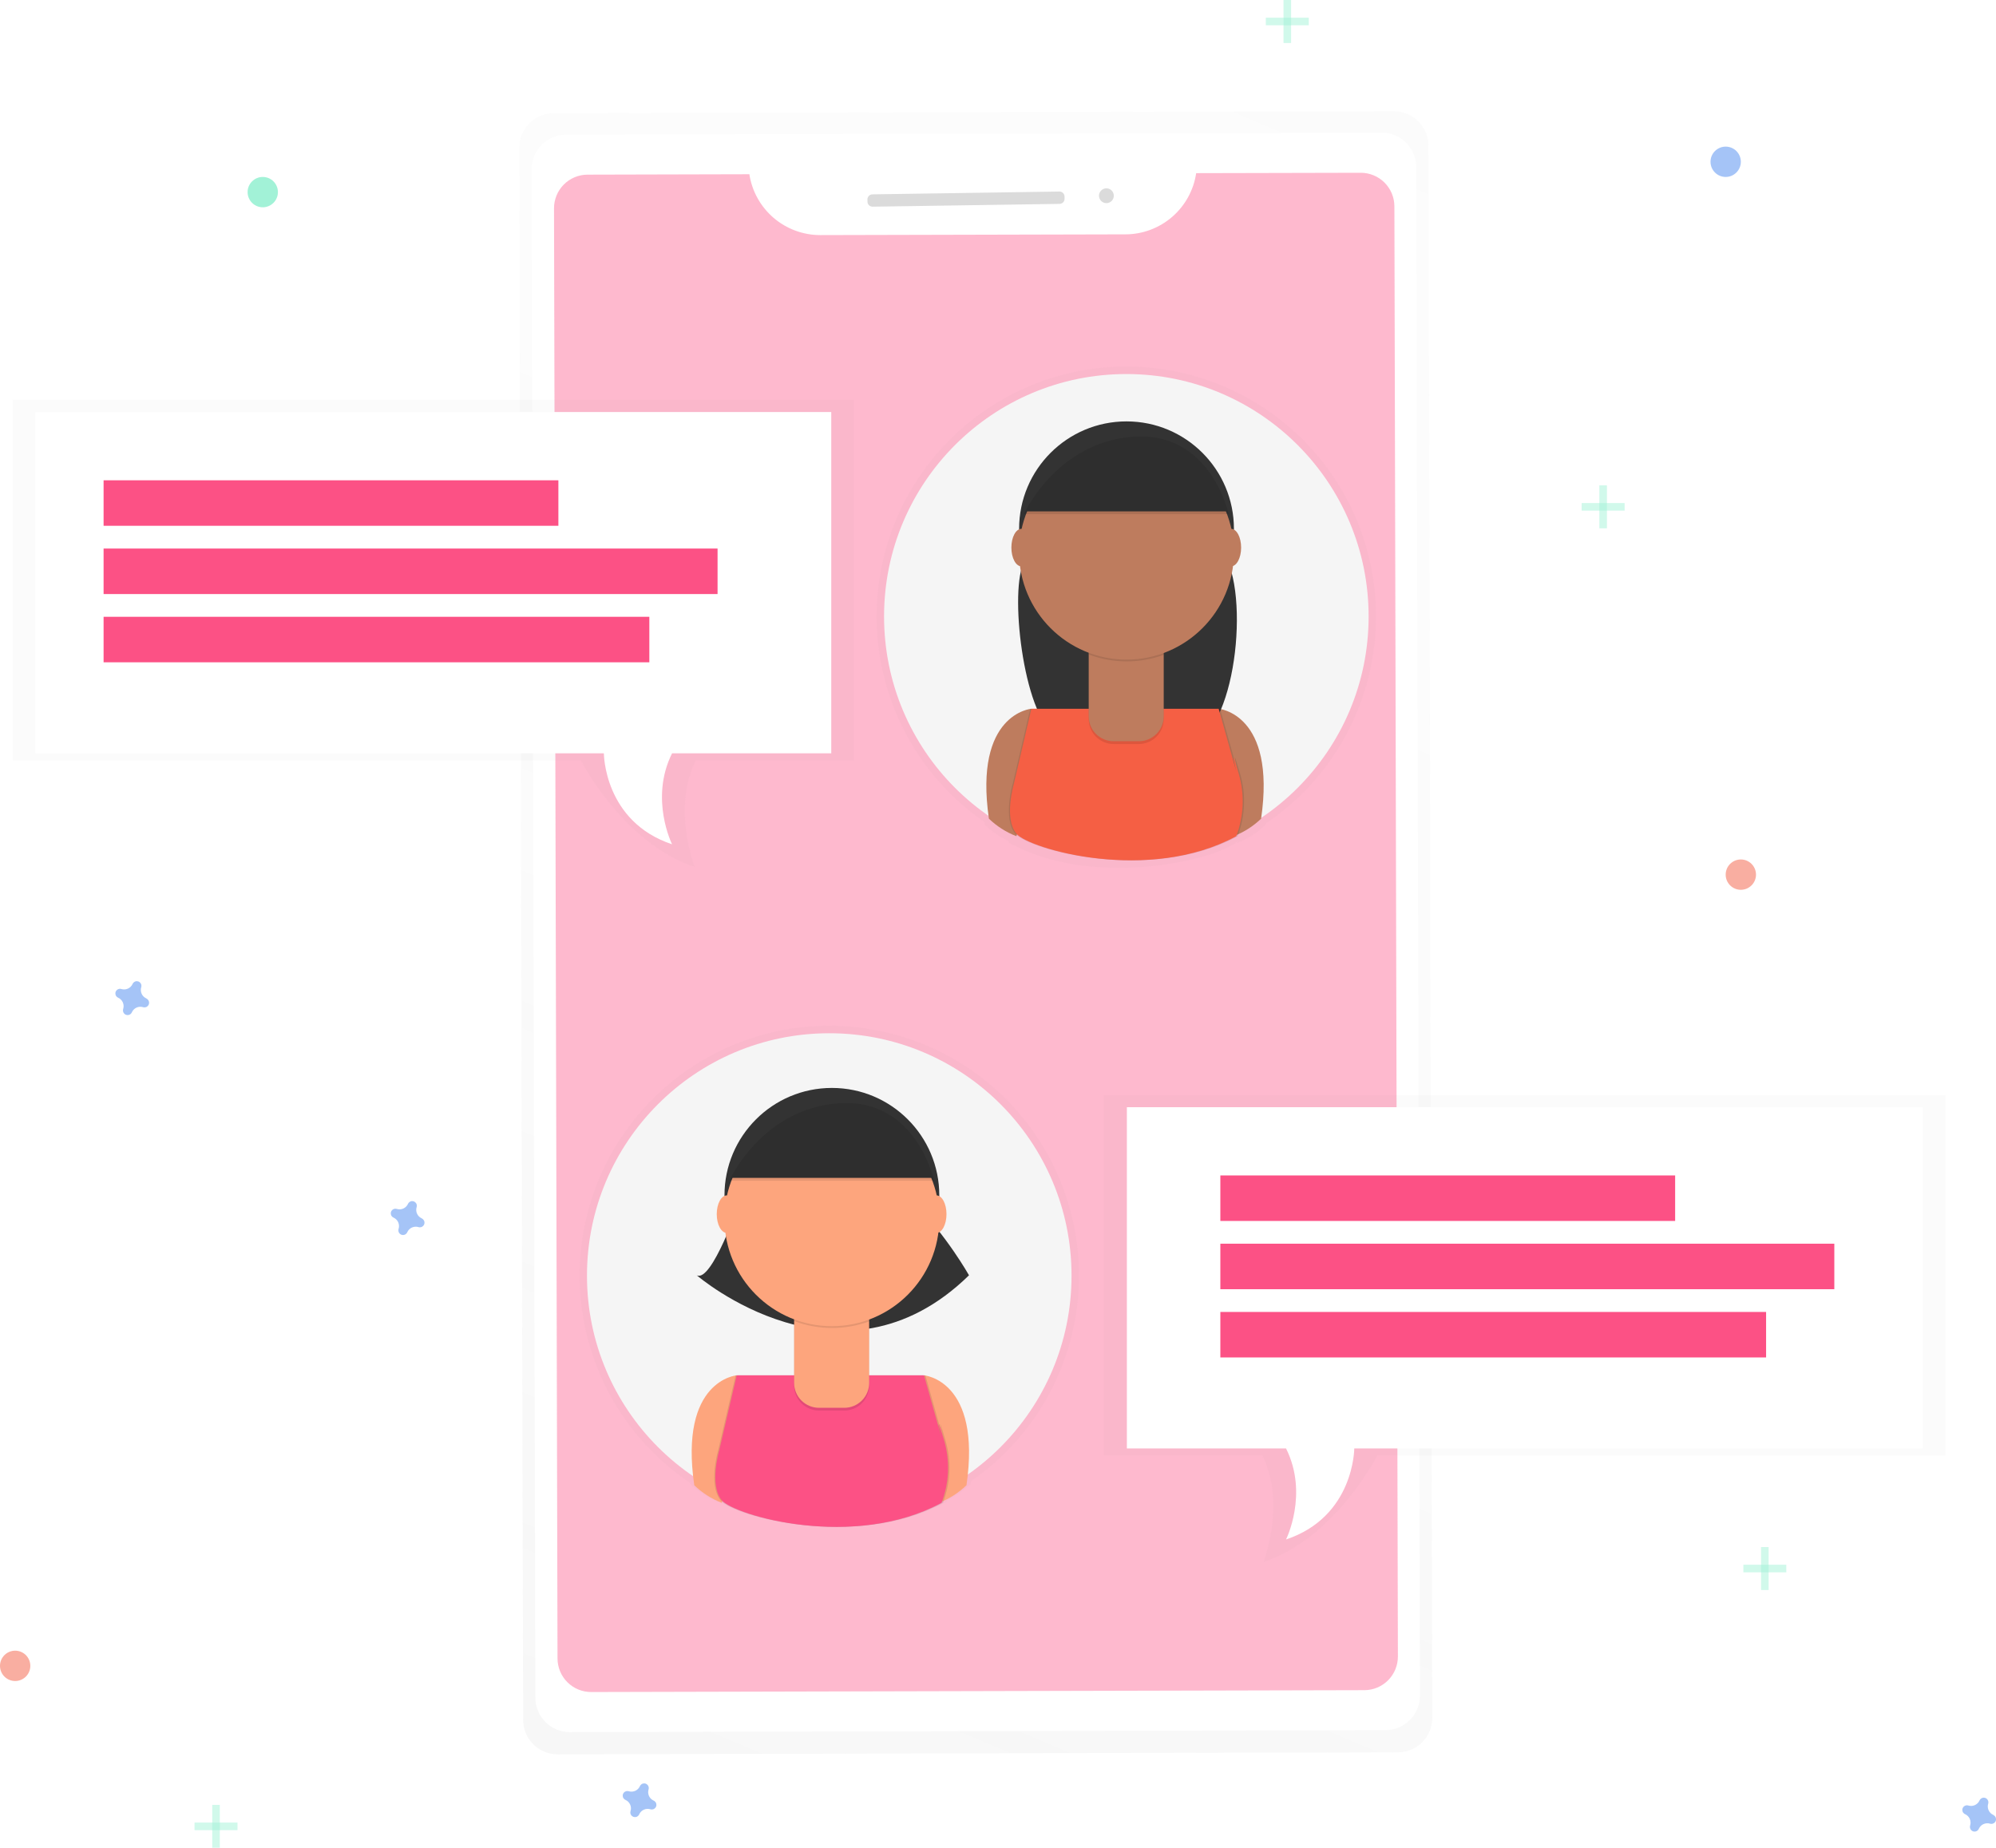 
<svg width="216" height="200" viewBox="0 0 216 200" fill="none" xmlns="http://www.w3.org/2000/svg">
<g clip-path="url(#clip0)">
<g opacity="0.5">
<path opacity="0.5" d="M150.838 12.036L59.926 12.257C59.435 12.258 58.949 12.356 58.496 12.545C58.044 12.734 57.632 13.011 57.286 13.359C56.94 13.707 56.666 14.12 56.479 14.574C56.293 15.028 56.198 15.514 56.199 16.006L56.612 186.153C56.613 186.644 56.711 187.13 56.9 187.583C57.088 188.037 57.365 188.448 57.713 188.794C58.06 189.141 58.473 189.415 58.927 189.602C59.381 189.788 59.867 189.884 60.358 189.882L151.27 189.661C151.761 189.66 152.247 189.562 152.7 189.373C153.153 189.183 153.565 188.907 153.911 188.558C154.257 188.21 154.531 187.797 154.717 187.342C154.904 186.888 154.999 186.401 154.997 185.91L154.584 15.762C154.583 15.271 154.485 14.786 154.296 14.333C154.107 13.88 153.83 13.469 153.482 13.123C153.135 12.776 152.722 12.502 152.268 12.316C151.815 12.129 151.329 12.034 150.838 12.036Z" fill="url(#paint0_linear)"/>
</g>
<path d="M149.521 14.359L61.253 14.574C59.193 14.579 57.528 16.254 57.533 18.315L57.937 183.751C57.942 185.812 59.615 187.479 61.675 187.474L149.943 187.258C152.003 187.253 153.669 185.578 153.664 183.517L153.26 18.081C153.255 16.02 151.581 14.354 149.521 14.359Z" fill="white"/>
<path opacity="0.4" d="M129.446 18.741C129.174 20.575 128.255 22.251 126.855 23.466C125.455 24.681 123.667 25.355 121.815 25.365L88.75 25.445C86.898 25.441 85.109 24.776 83.705 23.568C82.301 22.36 81.375 20.69 81.094 18.859L63.581 18.903C63.104 18.904 62.631 18.999 62.19 19.183C61.75 19.367 61.349 19.636 61.012 19.974C60.675 20.313 60.409 20.715 60.227 21.157C60.045 21.599 59.952 22.072 59.953 22.55L60.333 179.505C60.334 179.983 60.429 180.456 60.613 180.897C60.797 181.339 61.066 181.739 61.405 182.076C61.744 182.414 62.146 182.681 62.587 182.862C63.029 183.044 63.503 183.137 63.981 183.135L147.648 182.933C148.125 182.932 148.598 182.837 149.039 182.653C149.479 182.469 149.88 182.2 150.217 181.861C150.553 181.523 150.82 181.121 151.002 180.679C151.184 180.237 151.277 179.764 151.276 179.286L150.896 22.331C150.895 21.853 150.8 21.38 150.616 20.939C150.432 20.498 150.163 20.098 149.825 19.76C149.486 19.423 149.085 19.156 148.643 18.974C148.202 18.792 147.729 18.699 147.251 18.7L129.446 18.741Z" fill="#FC5185"/>
<path d="M114.646 20.731L94.41 21.035C94.108 21.039 93.867 21.288 93.871 21.59L93.875 21.831C93.88 22.133 94.128 22.374 94.43 22.37L114.666 22.066C114.968 22.061 115.21 21.813 115.205 21.51L115.201 21.27C115.197 20.968 114.948 20.726 114.646 20.731Z" fill="#DBDBDB"/>
<path d="M119.743 21.987C120.185 21.98 120.538 21.616 120.532 21.173C120.525 20.731 120.161 20.377 119.719 20.384C119.276 20.39 118.923 20.755 118.93 21.197C118.936 21.64 119.3 21.994 119.743 21.987Z" fill="#DBDBDB"/>
<g opacity="0.5">
<path opacity="0.5" d="M116.77 138.066C116.772 133.396 115.565 128.806 113.268 124.741C110.97 120.677 107.66 117.277 103.66 114.872C99.66 112.468 95.105 111.14 90.44 111.02C85.775 110.899 81.159 111.989 77.04 114.184C72.92 116.379 69.439 119.603 66.935 123.544C64.431 127.484 62.989 132.006 62.75 136.669C62.511 141.333 63.482 145.979 65.57 150.155C67.658 154.331 70.79 157.895 74.663 160.501L74.68 160.621C75.562 161.468 76.604 162.131 77.745 162.572L77.78 162.451C79.046 163.546 84.375 165.278 90.497 165.261H90.631C94.508 165.261 98.719 164.577 102.421 162.572C102.421 162.572 102.454 162.501 102.503 162.367C103.441 161.926 104.301 161.336 105.051 160.621C105.066 160.517 105.08 160.415 105.095 160.315C108.697 157.83 111.641 154.507 113.675 150.631C115.709 146.755 116.771 142.443 116.77 138.066Z" fill="url(#paint1_linear)"/>
</g>
<path d="M89.74 164.304C104.22 164.304 115.958 152.558 115.958 138.068C115.958 123.579 104.22 111.833 89.74 111.833C75.26 111.833 63.521 123.579 63.521 138.068C63.521 152.558 75.26 164.304 89.74 164.304Z" fill="#F5F5F5"/>
<path d="M79.724 148.856C79.724 148.856 73.476 149.368 75.131 160.755C75.986 161.579 76.996 162.224 78.103 162.654L81.616 150.755L79.724 148.856Z" fill="#FDA57D"/>
<path d="M99.996 148.856C99.996 148.856 106.243 149.368 104.589 160.755C103.734 161.579 102.723 162.224 101.617 162.654L98.103 150.75L99.996 148.856Z" fill="#FDA57D"/>
<path d="M79.995 130.194C79.995 130.194 77.023 138.851 75.401 138.03C75.401 138.03 91.046 151.554 104.862 138.03C104.862 138.03 102.429 133.702 98.916 130.186L79.995 130.194Z" fill="#333333"/>
<path d="M90.024 141.012C96.443 141.012 101.647 135.805 101.647 129.382C101.647 122.958 96.443 117.751 90.024 117.751C83.605 117.751 78.401 122.958 78.401 129.382C78.401 135.805 83.605 141.012 90.024 141.012Z" fill="#333333"/>
<path opacity="0.1" d="M99.875 148.856H79.607L77.715 156.971C77.715 156.971 76.605 160.728 77.988 162.38C79.371 164.033 92.282 167.789 101.776 162.654C102.604 160.491 102.7 158.116 102.049 155.893C100.955 152.107 101.776 155.62 101.776 155.62L99.875 148.856Z" fill="black"/>
<path opacity="0.1" d="M100.146 148.856H79.874L77.982 156.971C77.982 156.971 76.872 160.728 78.256 162.38C79.639 164.033 92.55 167.789 102.043 162.654C102.871 160.491 102.968 158.116 102.317 155.893C101.223 152.107 102.043 155.62 102.043 155.62L100.146 148.856Z" fill="black"/>
<path d="M99.996 148.856H79.724L77.832 156.971C77.832 156.971 76.722 160.728 78.105 162.38C79.489 164.033 92.4 167.789 101.893 162.654C102.721 160.491 102.817 158.116 102.166 155.893C101.073 152.107 101.893 155.62 101.893 155.62L99.996 148.856Z" fill="#FC5185"/>
<path opacity="0.1" d="M85.942 142.123H94.057V149.975C94.057 150.329 93.987 150.68 93.852 151.007C93.716 151.334 93.518 151.631 93.268 151.881C93.018 152.131 92.721 152.33 92.394 152.465C92.068 152.601 91.717 152.67 91.364 152.67H88.629C87.915 152.67 87.23 152.386 86.725 151.881C86.22 151.376 85.936 150.69 85.936 149.975V142.123H85.942Z" fill="black"/>
<path d="M85.942 141.825H94.057V149.677C94.057 150.031 93.987 150.381 93.852 150.708C93.716 151.035 93.518 151.333 93.268 151.583C93.018 151.833 92.721 152.032 92.394 152.167C92.068 152.302 91.717 152.372 91.364 152.372H88.629C87.915 152.372 87.23 152.088 86.725 151.583C86.22 151.077 85.936 150.392 85.936 149.677V141.825H85.942Z" fill="#FDA57D"/>
<path opacity="0.1" d="M85.958 142.993C88.572 143.97 91.449 143.978 94.068 143.015V142.019H85.958V142.993Z" fill="black"/>
<path d="M90.024 143.538C96.443 143.538 101.647 138.33 101.647 131.907C101.647 125.484 96.443 120.276 90.024 120.276C83.605 120.276 78.401 125.484 78.401 131.907C78.401 138.33 83.605 143.538 90.024 143.538Z" fill="#FDA57D"/>
<path d="M78.915 127.488H101.078C101.078 127.488 99.186 118.534 90.809 119.105C82.431 119.677 78.915 127.488 78.915 127.488Z" fill="#333333"/>
<path d="M78.644 133.439C79.241 133.439 79.724 132.531 79.724 131.412C79.724 130.292 79.241 129.384 78.644 129.384C78.048 129.384 77.564 130.292 77.564 131.412C77.564 132.531 78.048 133.439 78.644 133.439Z" fill="#FDA57D"/>
<path d="M101.346 133.439C101.943 133.439 102.426 132.531 102.426 131.412C102.426 130.292 101.943 129.384 101.346 129.384C100.75 129.384 100.266 130.292 100.266 131.412C100.266 132.531 100.75 133.439 101.346 133.439Z" fill="#FDA57D"/>
<path opacity="0.1" d="M78.915 127.789H101.078C101.078 127.789 99.186 118.834 90.809 119.406C82.431 119.978 78.915 127.789 78.915 127.789Z" fill="black"/>
<g opacity="0.5">
<path opacity="0.5" d="M94.861 66.717C94.859 62.047 96.066 57.457 98.363 53.392C100.661 49.328 103.971 45.928 107.971 43.523C111.971 41.119 116.526 39.792 121.191 39.671C125.856 39.55 130.472 40.641 134.591 42.835C138.71 45.03 142.191 48.254 144.695 52.195C147.2 56.135 148.641 60.657 148.881 65.32C149.12 69.984 148.148 74.63 146.061 78.806C143.973 82.982 140.84 86.547 136.968 89.152L136.951 89.272C136.07 90.127 135.029 90.797 133.886 91.245L133.851 91.124C132.585 92.219 127.256 93.951 121.134 93.934H121C117.123 93.934 112.912 93.25 109.21 91.245C109.21 91.245 109.177 91.174 109.128 91.04C108.19 90.599 107.33 90.009 106.58 89.294C106.565 89.19 106.551 89.088 106.536 88.988C102.931 86.501 99.984 83.174 97.951 79.295C95.917 75.415 94.856 71.098 94.861 66.717Z" fill="url(#paint2_linear)"/>
</g>
<path d="M121.889 92.955C136.369 92.955 148.107 81.209 148.107 66.72C148.107 52.23 136.369 40.484 121.889 40.484C107.409 40.484 95.67 52.23 95.67 66.72C95.67 81.209 107.409 92.955 121.889 92.955Z" fill="#F5F5F5"/>
<path d="M111.611 76.711C111.611 76.711 105.363 77.223 107.017 88.61C107.873 89.431 108.883 90.075 109.989 90.503L113.503 78.605L111.611 76.711Z" fill="#BE7C5E"/>
<path d="M131.879 76.711C131.879 76.711 138.127 77.223 136.473 88.61C135.617 89.431 134.607 90.075 133.501 90.503L129.987 78.605L131.879 76.711Z" fill="#BE7C5E"/>
<path d="M111.878 58.049C111.878 58.049 111.397 59.45 110.716 61.059C109.229 64.616 110.927 78.216 114.484 79.663C118.476 81.305 123.726 82.334 129.181 80.345C133.919 78.616 135.382 63.108 132.03 59.346C131.636 58.903 131.226 58.462 130.796 58.036L111.878 58.049Z" fill="#333333"/>
<path d="M121.908 68.87C128.327 68.87 133.531 63.663 133.531 57.239C133.531 50.816 128.327 45.609 121.908 45.609C115.488 45.609 110.284 50.816 110.284 57.239C110.284 63.663 115.488 68.87 121.908 68.87Z" fill="#333333"/>
<path opacity="0.1" d="M131.762 76.711H111.49L109.598 84.826C109.598 84.826 108.488 88.583 109.872 90.235C111.255 91.888 124.166 95.644 133.659 90.509C134.487 88.346 134.583 85.971 133.933 83.748C132.839 79.962 133.659 83.475 133.659 83.475L131.762 76.711Z" fill="black"/>
<path opacity="0.1" d="M132.03 76.711H111.758L109.866 84.826C109.866 84.826 108.756 88.583 110.14 90.235C111.523 91.888 124.434 95.644 133.927 90.509C134.755 88.346 134.851 85.971 134.201 83.748C133.107 79.962 133.927 83.475 133.927 83.475L132.03 76.711Z" fill="black"/>
<path d="M131.879 76.711H111.611L109.718 84.826C109.718 84.826 108.608 88.583 109.992 90.235C111.375 91.888 124.286 95.644 133.78 90.509C134.608 88.346 134.704 85.971 134.053 83.748C132.959 79.962 133.78 83.475 133.78 83.475L131.879 76.711Z" fill="#F55F44"/>
<path opacity="0.1" d="M117.825 69.981H125.935V77.833C125.935 78.548 125.651 79.233 125.146 79.739C124.641 80.244 123.956 80.528 123.242 80.528H120.508C119.793 80.528 119.108 80.244 118.603 79.739C118.098 79.233 117.814 78.548 117.814 77.833V69.981H117.825Z" fill="black"/>
<path d="M117.825 69.68H125.935V77.532C125.935 78.247 125.651 78.932 125.146 79.438C124.641 79.943 123.956 80.227 123.242 80.227H120.508C119.793 80.227 119.108 79.943 118.603 79.438C118.098 78.932 117.814 78.247 117.814 77.532V69.68H117.825Z" fill="#BE7C5E"/>
<path opacity="0.1" d="M117.844 70.848C120.458 71.825 123.335 71.833 125.954 70.87V69.874H117.844V70.848Z" fill="black"/>
<path d="M121.908 71.393C128.327 71.393 133.531 66.185 133.531 59.762C133.531 53.339 128.327 48.131 121.908 48.131C115.488 48.131 110.284 53.339 110.284 59.762C110.284 66.185 115.488 71.393 121.908 71.393Z" fill="#BE7C5E"/>
<path d="M110.799 55.346H132.962C132.962 55.346 131.07 46.391 122.692 46.963C114.315 47.535 110.799 55.346 110.799 55.346Z" fill="#333333"/>
<path d="M110.528 61.294C111.124 61.294 111.608 60.386 111.608 59.267C111.608 58.147 111.124 57.239 110.528 57.239C109.931 57.239 109.448 58.147 109.448 59.267C109.448 60.386 109.931 61.294 110.528 61.294Z" fill="#BE7C5E"/>
<path d="M133.23 61.294C133.826 61.294 134.31 60.386 134.31 59.267C134.31 58.147 133.826 57.239 133.23 57.239C132.633 57.239 132.15 58.147 132.15 59.267C132.15 60.386 132.633 61.294 133.23 61.294Z" fill="#BE7C5E"/>
<path opacity="0.1" d="M110.799 55.647H132.962C132.962 55.647 131.07 46.692 122.692 47.264C114.315 47.836 110.799 55.647 110.799 55.647Z" fill="black"/>
<g opacity="0.5">
<path opacity="0.5" d="M1.367 43.258V82.306H62.849C62.849 82.306 67.388 91.245 75.191 93.844C75.191 93.844 72.7 87.513 75.3 82.306H92.416V43.258H1.367Z" fill="url(#paint3_linear)"/>
</g>
<path d="M3.828 44.596V81.532H65.348C65.348 81.532 65.348 88.919 72.73 91.382C72.73 91.382 70.269 86.457 72.73 81.532H89.956V44.596H3.828Z" fill="white"/>
<path d="M60.426 51.984H11.21V56.908H60.426V51.984Z" fill="#FC5185"/>
<path d="M77.652 59.371H11.21V64.296H77.652V59.371Z" fill="#FC5185"/>
<path d="M70.269 66.758H11.21V71.683H70.269V66.758Z" fill="#FC5185"/>
<g opacity="0.5">
<path opacity="0.5" d="M210.534 118.498V157.546H149.056C149.056 157.546 144.517 166.484 136.711 169.083C136.711 169.083 139.201 162.752 136.601 157.546H119.485V118.498H210.534Z" fill="url(#paint4_linear)"/>
</g>
<path d="M208.073 119.836V156.772H146.554C146.554 156.772 146.554 164.159 139.171 166.621C139.171 166.621 141.632 161.696 139.171 156.772H121.946V119.836H208.073Z" fill="white"/>
<path d="M181.278 127.223H132.062V132.148H181.278V127.223Z" fill="#FC5185"/>
<path d="M198.504 134.61H132.062V139.535H198.504V134.61Z" fill="#FC5185"/>
<path d="M191.121 141.997H132.062V146.922H191.121V141.997Z" fill="#FC5185"/>
<g opacity="0.5">
<path opacity="0.5" d="M23.788 195.349H22.968V200H23.788V195.349Z" fill="#47E6B1"/>
<path opacity="0.5" d="M25.702 198.085V197.264H21.053V198.085H25.702Z" fill="#47E6B1"/>
</g>
<g opacity="0.5">
<path opacity="0.5" d="M173.896 52.531H173.076V57.182H173.896V52.531Z" fill="#47E6B1"/>
<path opacity="0.5" d="M175.81 55.267V54.446H171.162V55.267H175.81Z" fill="#47E6B1"/>
</g>
<g opacity="0.5">
<path opacity="0.5" d="M191.395 167.442H190.575V172.093H191.395V167.442Z" fill="#47E6B1"/>
<path opacity="0.5" d="M193.309 170.178V169.357H188.661V170.178H193.309Z" fill="#47E6B1"/>
</g>
<g opacity="0.5">
<path opacity="0.5" d="M139.718 0H138.898V4.651H139.718V0Z" fill="#47E6B1"/>
<path opacity="0.5" d="M141.632 2.736V1.915L136.984 1.915V2.736L141.632 2.736Z" fill="#47E6B1"/>
</g>
<path opacity="0.5" d="M70.734 194.886C70.51 194.786 70.331 194.607 70.23 194.383C70.129 194.159 70.114 193.906 70.187 193.672C70.199 193.635 70.206 193.598 70.209 193.56C70.216 193.451 70.188 193.344 70.129 193.253C70.07 193.162 69.983 193.092 69.881 193.055C69.779 193.017 69.668 193.014 69.564 193.044C69.46 193.075 69.369 193.139 69.304 193.226C69.282 193.256 69.264 193.289 69.249 193.324C69.149 193.548 68.97 193.728 68.746 193.828C68.522 193.929 68.269 193.944 68.035 193.871C67.999 193.86 67.961 193.852 67.923 193.85C67.815 193.843 67.707 193.871 67.617 193.93C67.526 193.989 67.456 194.076 67.419 194.178C67.381 194.28 67.378 194.391 67.408 194.495C67.439 194.599 67.503 194.69 67.59 194.755C67.62 194.777 67.653 194.796 67.688 194.81C67.912 194.91 68.091 195.09 68.192 195.313C68.293 195.537 68.308 195.79 68.235 196.025C68.223 196.061 68.216 196.099 68.213 196.137C68.206 196.245 68.234 196.353 68.293 196.444C68.352 196.535 68.439 196.604 68.541 196.642C68.643 196.679 68.754 196.683 68.858 196.652C68.962 196.621 69.053 196.557 69.118 196.471C69.14 196.44 69.158 196.407 69.173 196.372C69.273 196.148 69.452 195.969 69.676 195.868C69.9 195.767 70.153 195.752 70.387 195.825C70.423 195.837 70.461 195.844 70.499 195.847C70.607 195.854 70.715 195.826 70.805 195.766C70.896 195.707 70.966 195.62 71.003 195.519C71.041 195.417 71.044 195.306 71.014 195.201C70.983 195.097 70.919 195.006 70.832 194.941C70.802 194.919 70.769 194.901 70.734 194.886Z" fill="#4D8AF0"/>
<path opacity="0.5" d="M15.831 108.06C15.607 107.96 15.428 107.78 15.327 107.557C15.227 107.333 15.211 107.08 15.284 106.845C15.296 106.809 15.303 106.771 15.306 106.733C15.313 106.625 15.285 106.517 15.226 106.426C15.167 106.335 15.08 106.266 14.978 106.228C14.876 106.191 14.765 106.187 14.661 106.218C14.557 106.249 14.466 106.313 14.401 106.399C14.379 106.43 14.361 106.463 14.346 106.498C14.246 106.722 14.067 106.901 13.843 107.002C13.62 107.103 13.367 107.118 13.132 107.045C13.096 107.033 13.058 107.026 13.02 107.023C12.912 107.016 12.805 107.044 12.714 107.104C12.623 107.163 12.553 107.25 12.516 107.352C12.478 107.453 12.475 107.565 12.506 107.669C12.536 107.773 12.6 107.864 12.687 107.929C12.717 107.951 12.75 107.969 12.785 107.984C13.009 108.084 13.188 108.263 13.289 108.487C13.39 108.711 13.405 108.964 13.332 109.198C13.32 109.235 13.313 109.272 13.31 109.311C13.299 109.421 13.324 109.532 13.382 109.626C13.44 109.721 13.527 109.793 13.631 109.833C13.734 109.872 13.848 109.877 13.954 109.845C14.06 109.814 14.153 109.748 14.218 109.658C14.24 109.627 14.258 109.594 14.273 109.56C14.373 109.336 14.552 109.156 14.776 109.055C14.999 108.955 15.252 108.939 15.487 109.012C15.523 109.024 15.561 109.031 15.599 109.034C15.707 109.041 15.815 109.013 15.905 108.954C15.996 108.895 16.066 108.808 16.103 108.706C16.141 108.604 16.144 108.493 16.113 108.389C16.083 108.285 16.019 108.194 15.932 108.129C15.902 108.102 15.868 108.079 15.831 108.06Z" fill="#4D8AF0"/>
<path opacity="0.5" d="M45.634 131.863C45.41 131.763 45.231 131.583 45.13 131.36C45.03 131.136 45.014 130.883 45.087 130.648C45.099 130.612 45.106 130.574 45.109 130.536C45.116 130.428 45.088 130.32 45.029 130.229C44.97 130.138 44.883 130.069 44.781 130.031C44.679 129.994 44.568 129.99 44.464 130.021C44.36 130.052 44.269 130.116 44.204 130.202C44.182 130.233 44.164 130.266 44.149 130.301C44.049 130.525 43.87 130.704 43.646 130.805C43.422 130.906 43.17 130.921 42.935 130.848C42.899 130.836 42.861 130.829 42.823 130.826C42.715 130.819 42.608 130.847 42.517 130.907C42.426 130.966 42.356 131.053 42.319 131.155C42.281 131.256 42.278 131.368 42.309 131.472C42.339 131.576 42.403 131.667 42.49 131.732C42.52 131.754 42.553 131.772 42.588 131.787C42.812 131.887 42.991 132.066 43.092 132.29C43.193 132.514 43.208 132.767 43.135 133.001C43.123 133.038 43.116 133.075 43.113 133.114C43.102 133.224 43.127 133.335 43.185 133.429C43.243 133.524 43.33 133.596 43.434 133.636C43.537 133.675 43.651 133.68 43.757 133.648C43.863 133.616 43.956 133.551 44.021 133.461C44.043 133.43 44.061 133.397 44.076 133.363C44.176 133.139 44.355 132.959 44.579 132.858C44.803 132.758 45.055 132.742 45.29 132.815C45.326 132.827 45.364 132.834 45.402 132.837C45.51 132.844 45.617 132.816 45.708 132.757C45.799 132.698 45.869 132.611 45.906 132.509C45.944 132.407 45.947 132.296 45.916 132.192C45.886 132.088 45.822 131.997 45.735 131.932C45.705 131.905 45.671 131.882 45.634 131.863Z" fill="#4D8AF0"/>
<path opacity="0.5" d="M215.702 196.432C215.478 196.332 215.299 196.153 215.198 195.929C215.097 195.705 215.082 195.452 215.155 195.218C215.167 195.181 215.174 195.143 215.177 195.105C215.184 194.997 215.156 194.889 215.097 194.798C215.038 194.708 214.951 194.638 214.849 194.601C214.747 194.563 214.636 194.559 214.532 194.59C214.428 194.621 214.337 194.685 214.272 194.772C214.25 194.802 214.232 194.835 214.217 194.87C214.117 195.094 213.938 195.273 213.714 195.374C213.49 195.475 213.238 195.49 213.003 195.417C212.967 195.406 212.929 195.398 212.891 195.395C212.783 195.388 212.675 195.417 212.585 195.476C212.494 195.535 212.424 195.622 212.387 195.724C212.349 195.825 212.346 195.937 212.376 196.041C212.407 196.145 212.471 196.236 212.558 196.301C212.588 196.323 212.621 196.341 212.656 196.356C212.88 196.456 213.059 196.635 213.16 196.859C213.261 197.083 213.276 197.336 213.203 197.57C213.191 197.607 213.184 197.645 213.181 197.683C213.17 197.793 213.195 197.904 213.253 197.998C213.311 198.093 213.398 198.165 213.502 198.205C213.605 198.244 213.719 198.249 213.825 198.217C213.931 198.186 214.024 198.12 214.089 198.03C214.111 198 214.129 197.966 214.143 197.932C214.244 197.708 214.423 197.528 214.647 197.428C214.87 197.327 215.123 197.311 215.357 197.384C215.394 197.396 215.431 197.403 215.47 197.406C215.578 197.413 215.685 197.385 215.776 197.326C215.867 197.267 215.937 197.18 215.974 197.078C216.012 196.976 216.015 196.865 215.984 196.761C215.954 196.657 215.89 196.566 215.803 196.501C215.772 196.474 215.738 196.451 215.702 196.432Z" fill="#4D8AF0"/>
<path opacity="0.5" d="M1.641 181.943C2.547 181.943 3.281 181.208 3.281 180.301C3.281 179.394 2.547 178.659 1.641 178.659C0.734 178.659 0 179.394 0 180.301C0 181.208 0.734 181.943 1.641 181.943Z" fill="#F55F44"/>
<path opacity="0.5" d="M186.747 19.152C187.653 19.152 188.387 18.417 188.387 17.51C188.387 16.604 187.653 15.869 186.747 15.869C185.841 15.869 185.106 16.604 185.106 17.51C185.106 18.417 185.841 19.152 186.747 19.152Z" fill="#4D8AF0"/>
<path opacity="0.5" d="M28.436 22.435C29.342 22.435 30.076 21.7 30.076 20.793C30.076 19.887 29.342 19.152 28.436 19.152C27.53 19.152 26.795 19.887 26.795 20.793C26.795 21.7 27.53 22.435 28.436 22.435Z" fill="#47E6B1"/>
<path opacity="0.5" d="M188.387 96.306C189.293 96.306 190.028 95.572 190.028 94.665C190.028 93.758 189.293 93.023 188.387 93.023C187.481 93.023 186.747 93.758 186.747 94.665C186.747 95.572 187.481 96.306 188.387 96.306Z" fill="#F55F44"/>
</g>
<defs>
<linearGradient id="paint0_linear" x1="66.924" y1="192.963" x2="144.359" y2="8.984" gradientUnits="userSpaceOnUse">
<stop stop-color="#808080" stop-opacity="0.25"/>
<stop offset="0.54" stop-color="#808080" stop-opacity="0.12"/>
<stop offset="1" stop-color="#808080" stop-opacity="0.1"/>
</linearGradient>
<linearGradient id="paint1_linear" x1="28885.6" y1="37466.9" x2="28885.6" y2="26709" gradientUnits="userSpaceOnUse">
<stop stop-color="#808080" stop-opacity="0.25"/>
<stop offset="0.54" stop-color="#808080" stop-opacity="0.12"/>
<stop offset="1" stop-color="#808080" stop-opacity="0.1"/>
</linearGradient>
<linearGradient id="paint2_linear" x1="32390.2" y1="23257.4" x2="32390.2" y2="12495.2" gradientUnits="userSpaceOnUse">
<stop stop-color="#808080" stop-opacity="0.25"/>
<stop offset="0.54" stop-color="#808080" stop-opacity="0.12"/>
<stop offset="1" stop-color="#808080" stop-opacity="0.1"/>
</linearGradient>
<linearGradient id="paint3_linear" x1="34281.4" y1="21668.6" x2="34281.4" y2="12315.8" gradientUnits="userSpaceOnUse">
<stop stop-color="#808080" stop-opacity="0.25"/>
<stop offset="0.54" stop-color="#808080" stop-opacity="0.12"/>
<stop offset="1" stop-color="#808080" stop-opacity="0.1"/>
</linearGradient>
<linearGradient id="paint4_linear" x1="-300796" y1="35654.8" x2="-300796" y2="26302.1" gradientUnits="userSpaceOnUse">
<stop stop-color="#808080" stop-opacity="0.25"/>
<stop offset="0.54" stop-color="#808080" stop-opacity="0.12"/>
<stop offset="1" stop-color="#808080" stop-opacity="0.1"/>
</linearGradient>
<clipPath id="clip0">
<rect width="216" height="200" fill="white"/>
</clipPath>
</defs>
</svg>
